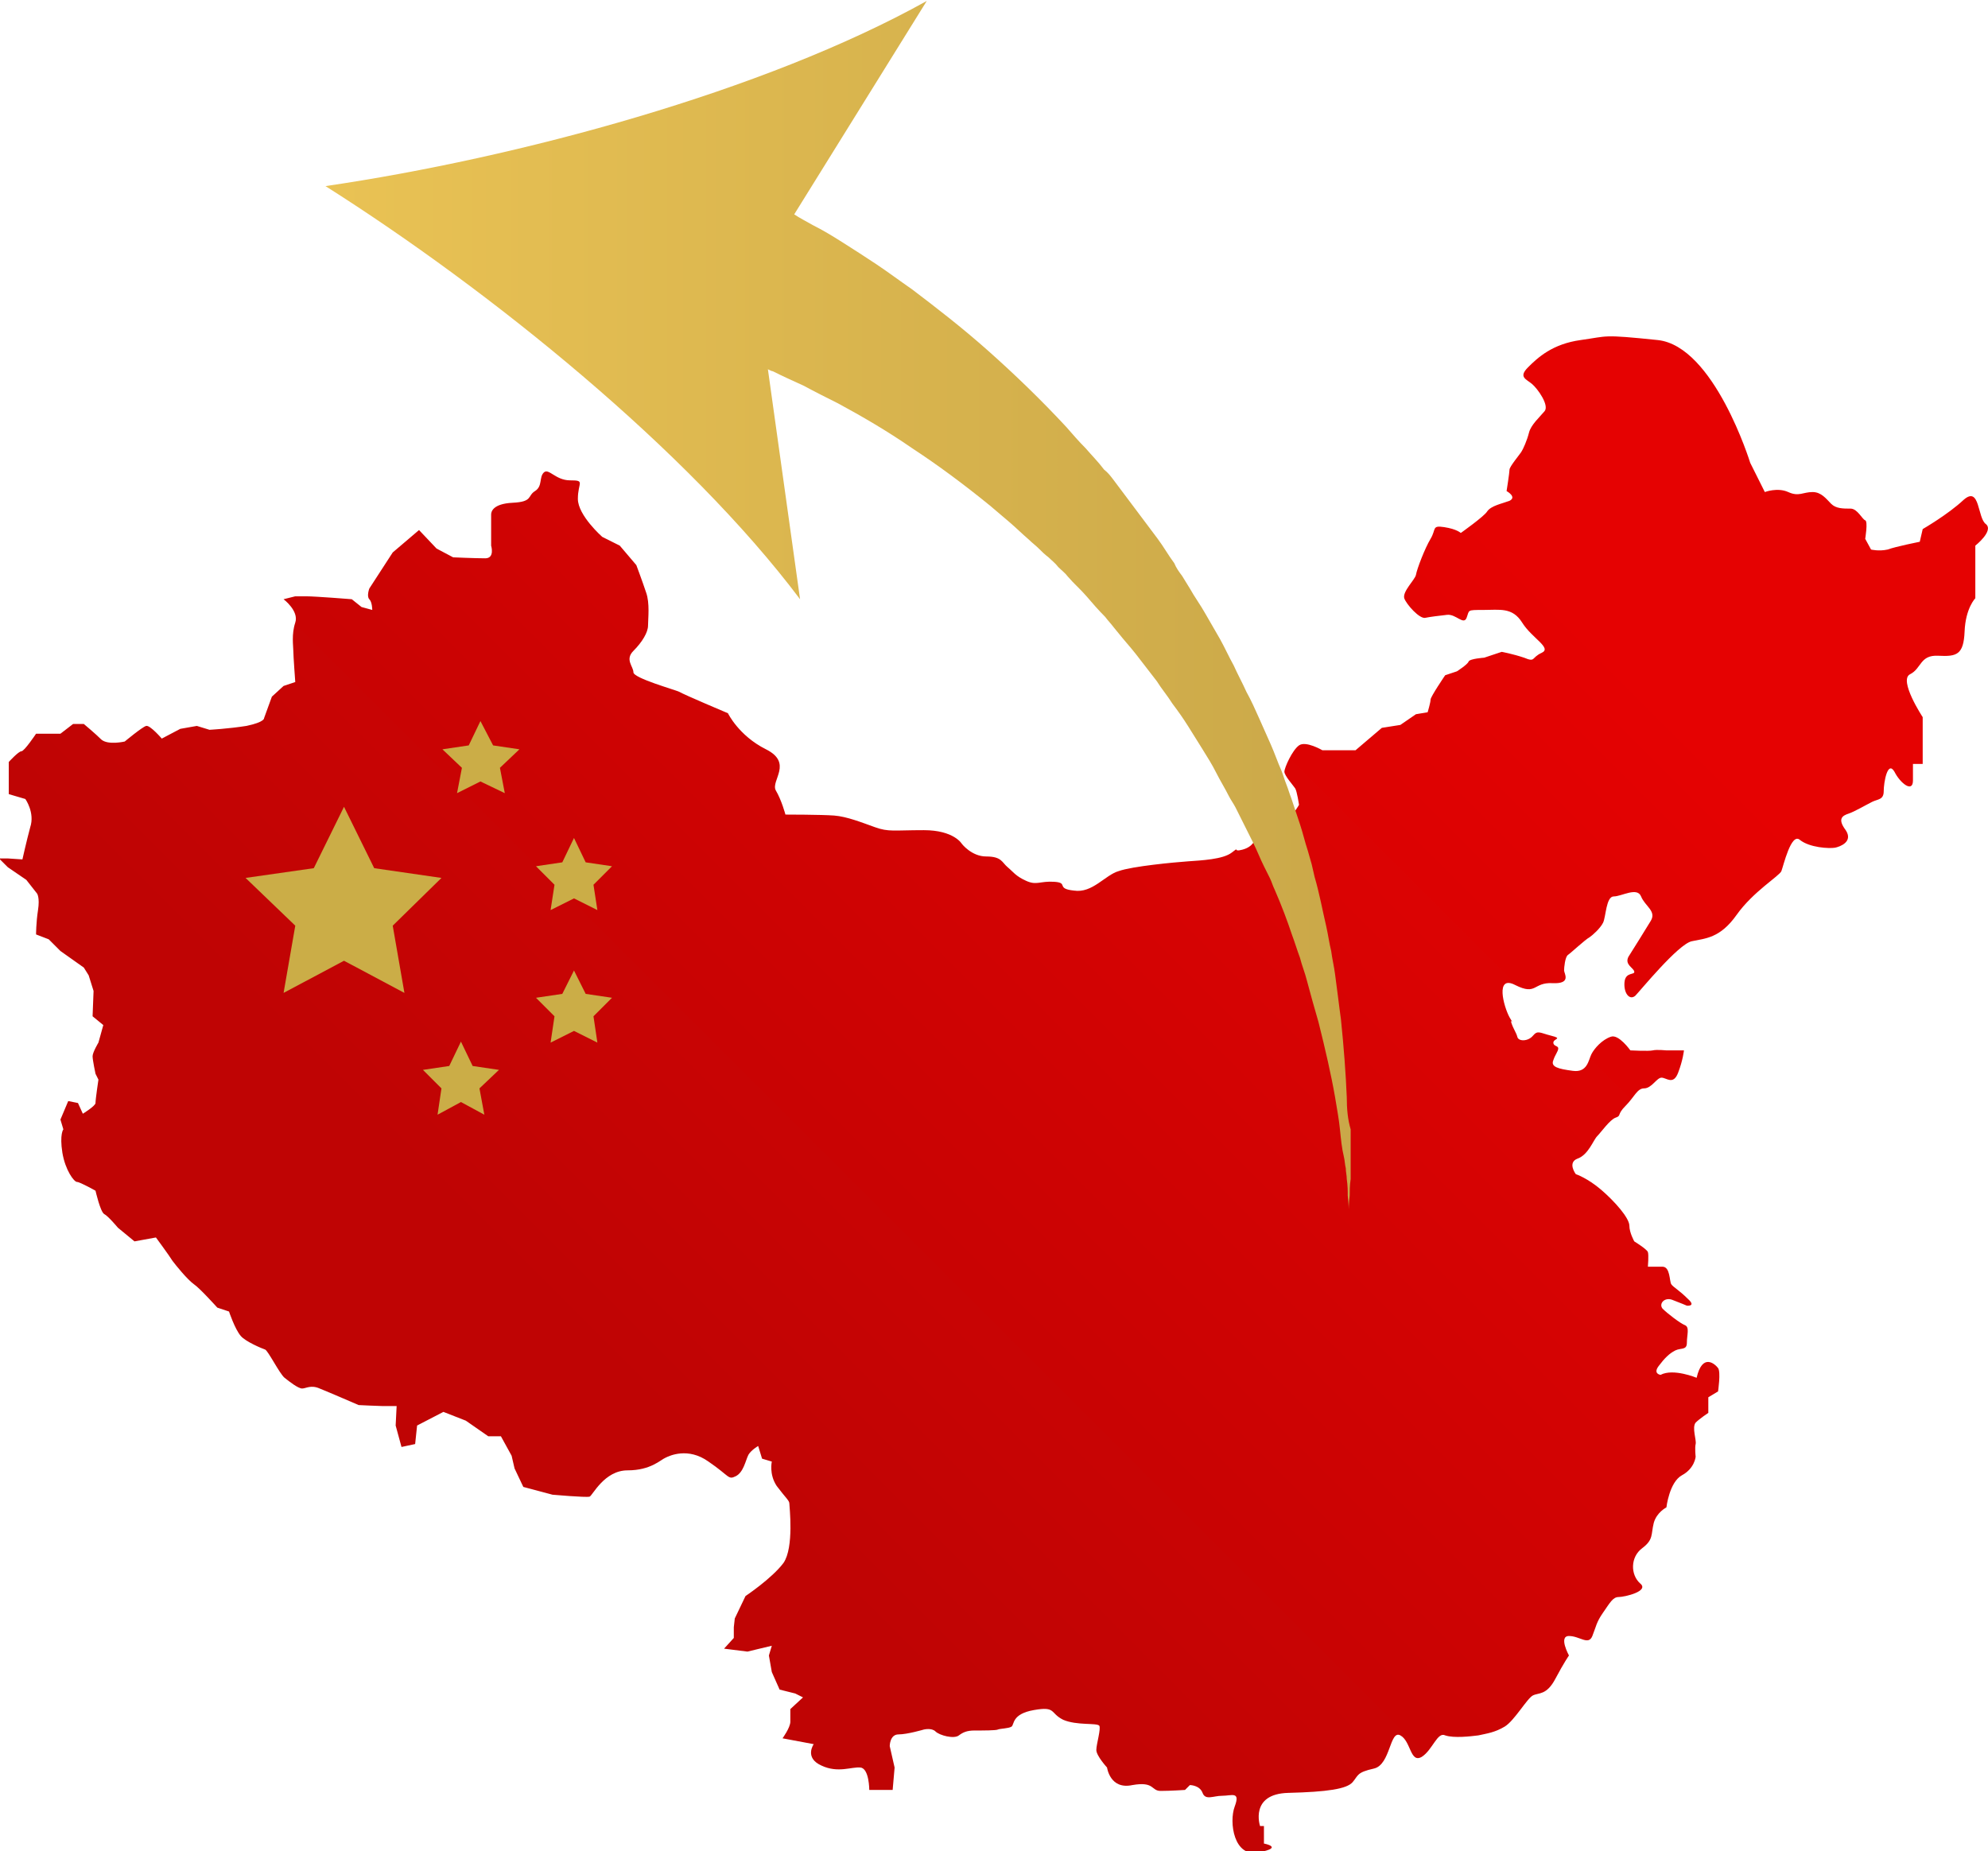 <?xml version="1.0" encoding="utf-8"?>
<!-- Generator: Adobe Illustrator 20.0.0, SVG Export Plug-In . SVG Version: 6.00 Build 0)  -->
<svg version="1.1" id="Layer_1" xmlns="http://www.w3.org/2000/svg" xmlns:xlink="http://www.w3.org/1999/xlink" x="0px" y="0px"
	 viewBox="64.8 -2149.5 204 190" style="enable-background:new 64.8 -2149.5 204 190;" xml:space="preserve">
<style type="text/css">
	.st0{fill:url(#SVGID_1_);}
	.st1{fill:#CBAD47;}
	.st2{fill:url(#SVGID_2_);}
</style>
<g>
	<linearGradient id="SVGID_1_" gradientUnits="userSpaceOnUse" x1="216.849" y1="-2096.102" x2="128.588" y2="-2007.841">
		<stop  offset="0" style="stop-color:#E50202"/>
		<stop  offset="1" style="stop-color:#BF0404"/>
	</linearGradient>
	<path class="st0" d="M194.1-1962.1c0,0-1.1-3.3,2.9-3.4c4-0.1,6-0.4,6.6-1.1c0.6-0.7,0.4-1,2.2-1.4c1.7-0.4,1.6-4,2.7-3.4
		c1.1,0.6,1,2.9,2.2,2.2c1.1-0.7,1.6-2.6,2.4-2.2c0.9,0.3,2.6,0.1,3.4,0c0.9-0.2,1.7-0.3,2.7-0.9c1-0.6,2.3-2.9,2.9-3.2
		c0.6-0.3,1.4,0,2.3-1.7c0.9-1.7,1.4-2.4,1.4-2.4s-1.1-2,0-2c1.1,0,2,1,2.4,0c0.4-1,0.4-1.4,1.1-2.4c0.7-1,1-1.6,1.6-1.6
		c0.6,0,3.2-0.6,2.2-1.4c-1-0.9-1-2.7,0.2-3.6c1.2-0.9,0.9-1.4,1.2-2.6c0.3-1.1,1.3-1.6,1.3-1.6s0.3-2.6,1.6-3.3
		c1.3-0.7,1.4-1.9,1.4-1.9s-0.1-0.9,0-1.3c0.1-0.4-0.4-1.7,0-2.2c0.4-0.4,1.3-1,1.3-1v-1.6l1-0.6c0,0,0.3-2,0-2.4
		c-0.3-0.4-1.6-1.6-2.2,1c0,0-2.4-1-3.7-0.3c0,0-0.8-0.1-0.2-0.9c0.6-0.8,1.1-1.3,1.7-1.6c0.6-0.3,1.2,0,1.2-0.8
		c0-0.8,0.3-1.6-0.2-1.8c-0.5-0.2-1.8-1.2-2.3-1.7c-0.4-0.5,0.2-1.2,1-0.9c0.8,0.3,1.5,0.6,1.5,0.6s1,0.1,0.1-0.7
		c-0.9-0.9-1.5-1.2-1.7-1.5c-0.2-0.3-0.1-1.8-0.9-1.8c-0.8,0-1.5,0-1.5,0s0.1-1.2,0-1.5c-0.1-0.3-1.4-1.1-1.4-1.1s-0.5-0.9-0.5-1.6
		c0-0.8-1.5-2.5-2.9-3.7c-1.4-1.2-2.6-1.6-2.6-1.6s-0.9-1.2,0.2-1.6c1.1-0.4,1.6-1.9,2-2.3s1.3-1.7,1.9-1.9c0.6-0.2,0.1-0.3,1-1.2
		c0.9-0.9,1.2-1.8,1.9-1.8c0.8,0,1.3-1.1,1.8-1.1c0.5,0,1.2,0.8,1.7-0.5c0.5-1.3,0.6-2.3,0.6-2.3h-1.8c0,0-1-0.1-1.4,0
		c-0.4,0.1-2.3,0-2.3,0s-1.2-1.7-2-1.4c-0.9,0.3-1.7,1.2-2,1.8c-0.3,0.6-0.4,1.9-1.9,1.7c-1.5-0.2-2.3-0.4-2-1.1
		c0.2-0.6,0.5-0.9,0.5-1.2c0-0.3-0.5-0.2-0.5-0.6c0-0.4,1-0.4-0.2-0.7c-1.2-0.3-1.4-0.6-1.9,0c-0.5,0.6-1.5,0.6-1.6,0.1
		c-0.1-0.4-0.4-0.8-0.6-1.4c-0.2-0.6,0.4,0.4-0.2-0.6c-0.6-1.1-1.5-4.4,0.6-3.3c2.2,1.1,1.8-0.3,3.8-0.2s1.2-1,1.2-1.3
		c0-0.3,0.1-1.4,0.4-1.6c0.3-0.2,1.8-1.6,2.2-1.8c0.3-0.2,1.1-0.9,1.4-1.5c0.3-0.6,0.3-2.7,1.1-2.7c0.8,0,2.4-1,2.8,0
		c0.4,1,1.6,1.5,1,2.5s-1.8,2.9-2.3,3.7c-0.4,0.8,0.5,1.1,0.6,1.5c0.1,0.4-0.9,0-1,1.1c-0.1,1.1,0.5,1.9,1.1,1.4
		c0.5-0.5,4.4-5.3,5.8-5.6c1.4-0.3,2.9-0.3,4.6-2.7c1.7-2.4,4.4-4,4.6-4.5c0.2-0.5,1-4,1.9-3.2c1,0.8,3,0.9,3.6,0.8
		c0.5-0.1,1.9-0.6,1.1-1.8c-0.9-1.2-0.3-1.5,0.3-1.7c0.6-0.2,1.8-0.9,2.4-1.2c0.6-0.3,1.2-0.2,1.2-1.1c0-0.9,0.4-3.2,1.1-2
		c0.6,1.2,1.9,2.2,1.9,0.9s0-1.7,0-1.7h1v-4.8c0,0-2.5-3.8-1.3-4.4c1.2-0.6,1-2,2.9-1.9c1.9,0.1,2.6-0.1,2.7-2.5
		c0.1-2.4,1.1-3.4,1.1-3.4v-5.4c0,0,1.9-1.5,1.1-2.2c-0.9-0.6-0.6-4-2.3-2.5c-1.6,1.5-4.2,3-4.2,3l-0.3,1.3c0,0-2.5,0.5-3.3,0.8
		c-0.9,0.2-1.7,0-1.7,0l-0.6-1.1c0,0,0.3-1.8,0-1.9c-0.3-0.1-0.8-1.2-1.5-1.2c-0.8,0-1.5,0-2-0.5c-0.5-0.5-1-1.2-1.9-1.2
		c-1,0-1.4,0.5-2.5,0c-1.1-0.5-2.4,0-2.4,0l-1.5-3c0,0-3.7-12-9.5-12.6c-5.8-0.6-5-0.4-7.9,0c-2.9,0.4-4.4,1.8-5.4,2.8
		c-1,1-0.2,1.2,0.4,1.7c0.6,0.5,1.8,2.2,1.3,2.8c-0.5,0.6-1.4,1.4-1.6,2.2c-0.2,0.8-0.6,1.7-0.8,2s-1.2,1.5-1.2,1.8
		c0,0.3-0.3,2.2-0.3,2.2s1.1,0.6,0.3,1c-0.8,0.3-1.9,0.5-2.3,1.1c-0.3,0.5-2.7,2.2-2.7,2.2s-0.4-0.4-1.7-0.6
		c-1.3-0.2-0.8,0.2-1.4,1.2c-0.6,1-1.4,3.1-1.5,3.7c-0.1,0.5-1.4,1.7-1.2,2.4c0.2,0.6,1.6,2.2,2.2,2c0.5-0.1,1.3-0.2,2.2-0.3
		c0.9-0.1,1.7,1.1,2,0.3c0.3-0.8,0-0.8,1.7-0.8c1.7,0,3-0.3,4,1.3c1,1.6,3.1,2.6,2,3.1c-1.1,0.5-0.6,1-1.8,0.5
		c-1.2-0.4-2.3-0.6-2.3-0.6l-1.8,0.6c0,0-1.5,0.1-1.6,0.4c-0.1,0.3-1.2,1-1.2,1l-1.2,0.4c0,0-1.5,2.2-1.5,2.5c0,0.3-0.3,1.3-0.3,1.3
		l-1.2,0.2l-1.6,1.1l-1.9,0.3l-2.7,2.3h-3.4c0,0-1.7-1-2.4-0.5s-1.5,2.3-1.5,2.7c0,0.4,0.9,1.4,1.1,1.7s0.4,1.7,0.4,1.7
		s-0.6,1.1-1,1.1c-0.3,0-1.6,0.5-1.6,0.5s-1.3,0.8-1.6,1.4c-0.3,0.6-0.5,1.3-1.6,1.6c-1.1,0.3-0.2-0.4-1.1,0.3s-3.1,0.8-4.5,0.9
		c-1.4,0.1-5.7,0.5-7.1,1c-1.4,0.4-2.7,2.3-4.6,2c-1.9-0.2-0.5-0.8-2-0.9c-1.5-0.1-1.8,0.4-2.9-0.1c-1.1-0.5-1.3-0.9-1.9-1.4
		s-0.6-1.1-2.2-1.1c-1.5,0-2.5-1.3-2.5-1.3s-0.8-1.4-3.9-1.4c-3.1,0-3.6,0.2-5-0.3c-1.4-0.5-2.9-1.1-4.2-1.2s-5-0.1-5-0.1
		s-0.4-1.5-1-2.5c-0.5-1,1.8-2.8-1-4.2c-2.8-1.4-3.9-3.7-3.9-3.7s-4.5-1.9-5-2.2c-0.4-0.2-4.7-1.4-4.7-2s-0.9-1.3,0-2.2
		c0.9-0.9,1.5-1.9,1.5-2.6s0.2-2.3-0.2-3.4c-0.4-1.2-1-2.8-1-2.8l-1.7-2l-1.8-0.9c0,0-2.5-2.2-2.5-3.9c0-1.7,0.8-1.9-0.8-1.9
		c-1.5,0-2.2-1.3-2.7-0.8c-0.5,0.5-0.1,1.4-0.9,1.9c-0.8,0.5-0.2,1.1-2.3,1.2c-2,0.1-2.2,0.9-2.2,1.2c0,0.3,0,3.2,0,3.2
		s0.4,1.3-0.6,1.3c-1.1,0-3.3-0.1-3.3-0.1l-1.7-0.9l-1.8-1.9l-2.7,2.3l-2.4,3.7c0,0-0.3,0.8,0,1.1c0.3,0.3,0.3,1.1,0.3,1.1l-1.1-0.3
		l-1-0.8c0,0-3.7-0.3-4.7-0.3c-1.1,0-1.1,0-1.1,0l-1.2,0.3c0,0,1.6,1.2,1.2,2.4c-0.4,1.2-0.2,2.4-0.2,2.9s0.2,3.2,0.2,3.2l-1.2,0.4
		l-1.2,1.1l-0.8,2.2c0,0,0.1,0.4-1.8,0.8c-1.9,0.3-3.8,0.4-3.8,0.4L85-2075l-1.7,0.3l-1.9,1c0,0-1.2-1.4-1.6-1.3
		c-0.4,0.1-2.2,1.6-2.2,1.6s-1.7,0.4-2.4-0.2c-0.6-0.6-1.8-1.6-1.8-1.6h-1.1l-1.3,1h-2.5c0,0-1.2,1.8-1.5,1.8s-1.3,1.1-1.3,1.1v1.1
		v1.2v1l1.7,0.5c0,0,1,1.4,0.5,2.9c-0.4,1.5-0.8,3.3-0.8,3.3l-1.5-0.1h-0.9l0.9,0.9l1.9,1.3l1.1,1.4c0,0,0.3,0.4,0.1,1.7
		c-0.2,1.3-0.2,2.5-0.2,2.5l1.3,0.5l1.2,1.2l2.4,1.7l0.5,0.8l0.5,1.6l-0.1,2.6l1.1,0.9l-0.5,1.8c0,0-0.6,1-0.6,1.4
		c0,0.4,0.3,1.8,0.3,1.8l0.3,0.6c0,0-0.3,2-0.3,2.4c0,0.3-1.3,1.1-1.3,1.1l-0.5-1.1l-1-0.2l-0.8,1.9l0.3,1c0,0-0.4,0.5-0.1,2.4
		c0.3,1.8,1.2,3,1.5,3c0.3,0,1.9,0.9,1.9,0.9s0.5,2.2,0.9,2.4s1.4,1.4,1.4,1.4l1.7,1.4l2.2-0.4c0,0,1.4,1.9,1.7,2.4
		c0.3,0.4,1.5,1.9,2.2,2.4c0.6,0.4,2.4,2.4,2.4,2.4l1.2,0.4c0,0,0.6,1.8,1.2,2.5c0.5,0.6,2.2,1.3,2.5,1.4c0.3,0.1,1.5,2.5,2,2.9
		c0.5,0.4,1.4,1.1,1.8,1.1c0.4,0,0.9-0.4,1.8,0c1,0.4,4,1.7,4,1.7s2,0.1,2.4,0.1c0.3,0,1.5,0,1.5,0l-0.1,2l0.6,2.2l1.4-0.3l0.2-1.9
		l2.7-1.4l2.3,0.9l2.3,1.6h1.3l1.1,2l0.3,1.3l0.9,1.9l3,0.8c0,0,3.4,0.3,3.8,0.2c0.3-0.1,1.5-2.7,3.9-2.7c2.4,0,3.4-1.1,3.9-1.3
		c0.4-0.2,2.3-1.1,4.4,0.4c2.2,1.5,2,1.9,2.8,1.5c0.8-0.4,1-1.6,1.3-2.2c0.3-0.5,1-0.9,1-0.9l0.4,1.3l1,0.3c0,0-0.3,1.3,0.5,2.5
		c0.9,1.2,1.3,1.5,1.3,1.8c0,0.3,0.5,4.5-0.6,6.1c-1.2,1.6-3.9,3.4-3.9,3.4l-1.1,2.3l-0.1,0.9v1.1l-1,1.1l2.4,0.3l2.5-0.6l-0.3,1
		l0.3,1.7l0.8,1.8l1.6,0.4l0.8,0.4l-1.3,1.2c0,0,0,0.6,0,1.3c0,0.6-0.8,1.7-0.8,1.7l3.2,0.6c0,0-1,1.4,0.8,2.2
		c1.7,0.8,3.1,0.1,4,0.2c0.9,0.1,0.9,2.3,0.9,2.3h2.4l0.2-2.3l-0.5-2.2c0,0,0-1.2,0.9-1.2c0.9,0,2.6-0.5,2.6-0.5s0.8-0.2,1.2,0.2
		c0.4,0.4,1.9,0.8,2.4,0.4c0.4-0.3,0.8-0.5,1.6-0.5c0.9,0,2.2,0,2.4-0.1c0.2-0.1,1.1-0.1,1.4-0.3s0-1.3,2.3-1.7c2.3-0.4,1.6,0.3,3,1
		c1.4,0.6,3.4,0.3,3.7,0.6c0.2,0.3-0.3,1.9-0.3,2.5s1.1,1.8,1.1,1.8s0.3,2.3,2.6,1.8c2.3-0.4,1.9,0.6,2.9,0.6s2.5-0.1,2.5-0.1
		l0.5-0.5c0,0,1,0,1.3,0.8c0.3,0.8,1.1,0.3,2,0.3c1,0,1.9-0.5,1.3,1.1c-0.6,1.6-0.1,5.3,2.5,4.7c2.6-0.5,0.5-0.9,0.5-0.9V-1962.1z"
		/>
	<polygon class="st1" points="114.1,-2075.5 115.4,-2073 118.1,-2072.6 116.1,-2070.7 116.6,-2068.1 114.1,-2069.3 111.7,-2068.1 
		112.2,-2070.7 110.2,-2072.6 112.9,-2073 	"/>
	<polygon class="st1" points="123.7,-2063.5 124.9,-2061 127.6,-2060.6 125.7,-2058.7 126.1,-2056.1 123.7,-2057.3 121.3,-2056.1 
		121.7,-2058.7 119.8,-2060.6 122.5,-2061 	"/>
	<polygon class="st1" points="123.7,-2049.9 124.9,-2047.5 127.6,-2047.1 125.7,-2045.2 126.1,-2042.5 123.7,-2043.7 121.3,-2042.5 
		121.7,-2045.2 119.8,-2047.1 122.5,-2047.5 	"/>
	<polygon class="st1" points="112.1,-2042.6 113.3,-2040.1 116,-2039.7 114,-2037.8 114.5,-2035.1 112.1,-2036.4 109.7,-2035.1 
		110.1,-2037.8 108.2,-2039.7 110.9,-2040.1 	"/>
	<polygon class="st1" points="100.1,-2066.7 103.2,-2060.4 110.1,-2059.4 105.1,-2054.5 106.3,-2047.6 100.1,-2050.9 93.9,-2047.6 
		95.1,-2054.5 90,-2059.4 97,-2060.4 	"/>
</g>
<linearGradient id="SVGID_2_" gradientUnits="userSpaceOnUse" x1="79.135" y1="-2087.34" x2="295.477" y2="-2087.34">
	<stop  offset="0" style="stop-color:#EFC756"/>
	<stop  offset="1" style="stop-color:#AF913F"/>
</linearGradient>
<path class="st2" d="M203-2036.9c-0.1-2.4-0.3-5.1-0.6-8c-0.1-0.7-0.2-1.5-0.3-2.3c-0.1-0.8-0.2-1.5-0.3-2.3
	c-0.1-0.8-0.3-1.6-0.4-2.4c-0.2-0.8-0.3-1.6-0.5-2.5c-0.4-1.7-0.7-3.4-1.2-5.1c-0.1-0.4-0.2-0.9-0.3-1.3l-0.2-0.7l-0.2-0.7
	c-0.3-0.9-0.5-1.8-0.8-2.7c-0.3-0.9-0.6-1.8-0.9-2.7c-0.2-0.5-0.3-0.9-0.5-1.4c-0.2-0.5-0.3-0.9-0.5-1.4c-0.4-0.9-0.7-1.8-1.1-2.7
	c-0.4-0.9-0.8-1.8-1.2-2.7c-0.4-0.9-0.8-1.8-1.3-2.7c-0.4-0.9-0.9-1.8-1.3-2.7c-0.5-0.9-0.9-1.8-1.4-2.7l-1.5-2.6
	c-0.5-0.9-1.1-1.7-1.6-2.6l-0.8-1.3c-0.3-0.4-0.6-0.8-0.8-1.3c-0.6-0.8-1.1-1.7-1.7-2.5c-0.6-0.8-1.2-1.6-1.8-2.4
	c-0.3-0.4-0.6-0.8-0.9-1.2c-0.3-0.4-0.6-0.8-0.9-1.2c-0.3-0.4-0.6-0.8-0.9-1.2c-0.3-0.4-0.6-0.8-1-1.1c-0.6-0.8-1.3-1.5-1.9-2.2
	c-0.7-0.7-1.3-1.4-2-2.2c-2.6-2.8-5.3-5.4-8-7.8c-2.7-2.4-5.3-4.4-7.8-6.3c-1.3-0.9-2.5-1.8-3.7-2.6c-1.2-0.8-2.3-1.5-3.4-2.2
	c-1.1-0.7-2.1-1.3-3.1-1.8c-0.7-0.4-1.3-0.7-1.9-1.1l13.6-21.9c-16.7,9.3-41.9,16.1-61.7,19c16.9,10.7,37.2,27.1,48.7,42.4
	l-3.3-23.6c0.2,0.1,0.4,0.2,0.5,0.2c1,0.5,2.1,1,3.2,1.5c1.1,0.6,2.3,1.2,3.5,1.8c2.4,1.3,5,2.8,7.6,4.6c2.6,1.7,5.3,3.7,8,5.9
	c0.7,0.6,1.3,1.1,2,1.7c0.7,0.6,1.3,1.2,2,1.8c0.3,0.3,0.7,0.6,1,0.9c0.3,0.3,0.6,0.6,1,0.9c0.3,0.3,0.7,0.6,1,1
	c0.3,0.3,0.7,0.6,1,1c0.6,0.7,1.3,1.3,1.9,2c0.6,0.7,1.2,1.4,1.9,2.1c0.3,0.4,0.6,0.7,0.9,1.1l0.9,1.1c0.6,0.7,1.2,1.4,1.8,2.2
	l1.7,2.2c0.5,0.8,1.1,1.5,1.6,2.3c0.6,0.8,1.1,1.5,1.6,2.3c0.5,0.8,1,1.6,1.5,2.4c0.5,0.8,1,1.6,1.4,2.4c0.4,0.8,0.9,1.6,1.3,2.4
	c0.2,0.4,0.5,0.8,0.7,1.2c0.2,0.4,0.4,0.8,0.6,1.2c0.4,0.8,0.8,1.6,1.2,2.4c0.4,0.8,0.7,1.6,1.1,2.4l0.3,0.6l0.3,0.6
	c0.2,0.4,0.3,0.8,0.5,1.2c0.7,1.6,1.3,3.2,1.8,4.7c0.3,0.8,0.5,1.5,0.8,2.3c0.2,0.8,0.5,1.5,0.7,2.3c0.2,0.7,0.4,1.5,0.6,2.2
	c0.2,0.7,0.4,1.4,0.6,2.1c0.7,2.8,1.3,5.4,1.7,7.7c0.2,1.2,0.4,2.3,0.5,3.3c0.1,1,0.2,2,0.4,2.8c0.1,0.4,0.1,0.8,0.2,1.2
	c0,0.4,0.1,0.7,0.1,1.1c0.1,0.7,0.1,1.2,0.1,1.7c0.1,0.9,0.1,1.4,0.1,1.4s0-0.5,0.1-1.4c0-0.5,0-1,0.1-1.7c0-0.3,0-0.7,0-1.1
	c0-0.4,0-0.8,0-1.2c0-0.9,0-1.8,0-2.8C203.1-2034.6,203-2035.7,203-2036.9z"/>
</svg>
